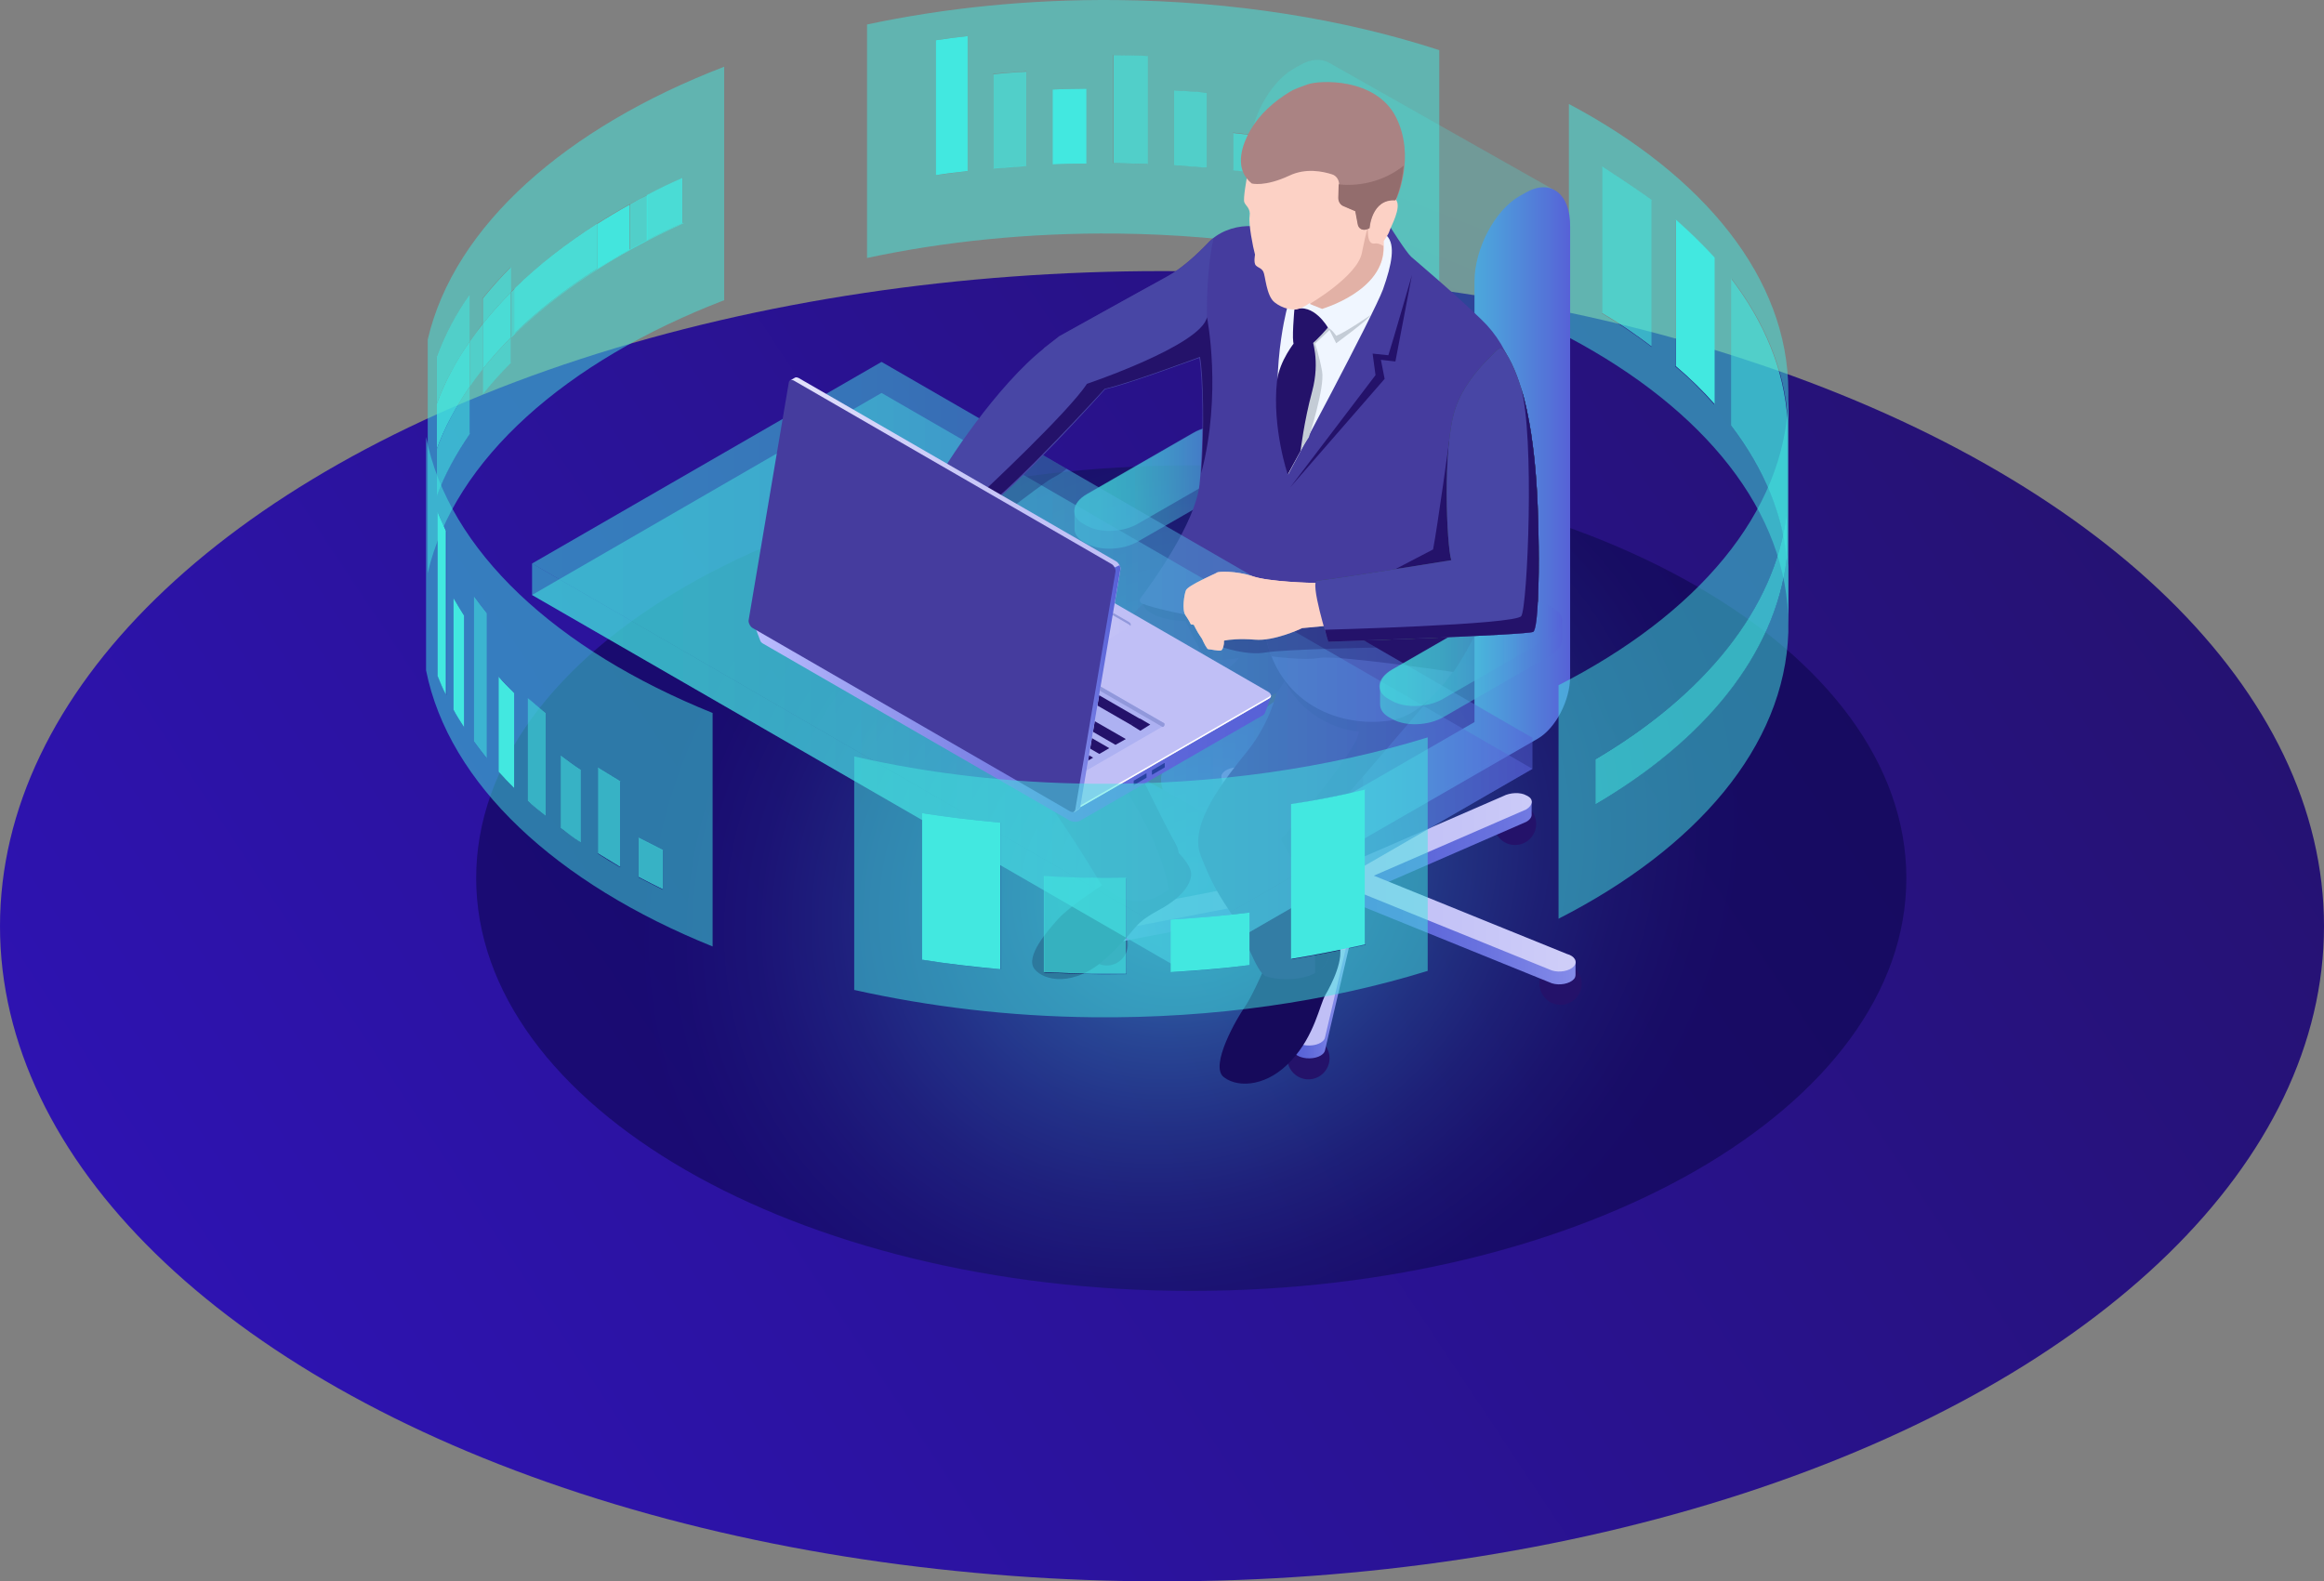 <svg width="360" height="245" viewBox="0 0 360 245" fill="none" xmlns="http://www.w3.org/2000/svg">
<rect x="0" y="0" width="360" height="245" fill="#808080" stroke="none"/>
<ellipse cx="180" cy="143.5" rx="180" ry="101.5" fill="url(#paint0_linear)"/>
<path opacity="0.5" d="M184.533 200C245.71 200 295.304 171.369 295.304 136.051C295.304 100.734 245.71 72.103 184.533 72.103C123.355 72.103 73.761 100.734 73.761 136.051C73.761 171.369 123.355 200 184.533 200Z" fill="url(#paint1_radial)"/>
<path opacity="0.502" d="M276.96 87.753V65.047C276.447 57.286 273.368 49.91 268.237 43.175V65.881C273.368 72.616 276.382 79.992 276.96 87.753ZM265.543 62.674V39.968C263.747 37.916 261.694 35.927 259.513 34.067V56.773C261.758 58.633 263.747 60.621 265.543 62.674ZM255.857 53.758V31.052C253.484 29.257 250.919 27.461 248.16 25.857V48.563C250.854 50.166 253.42 51.898 255.857 53.758ZM243.029 52.283V16.108C263.939 27.204 277.024 43.111 277.024 60.686V96.861C277.024 79.287 263.939 63.38 243.029 52.283Z" fill="#42E8E0"/>
<path opacity="0.502" d="M204.737 34.965V28.423C203.133 28.102 201.53 27.846 199.862 27.589V34.131C201.53 34.324 203.133 34.645 204.737 34.965ZM196.014 26.948V21.175C194.346 20.918 192.678 20.726 191.011 20.534V26.306C192.678 26.563 194.346 26.755 196.014 26.948ZM213.075 30.219V22.394C211.536 22.009 209.997 21.624 208.393 21.303V29.192C209.997 29.513 211.6 29.898 213.075 30.219ZM186.97 25.985V14.376C185.238 14.248 183.57 14.119 181.839 13.991V25.601C183.57 25.729 185.302 25.793 186.97 25.985ZM168.305 25.344V13.735C166.573 13.735 164.777 13.799 163.045 13.863V25.472C164.777 25.408 166.509 25.344 168.305 25.344ZM159.004 25.665V11.041C157.273 11.169 155.605 11.297 153.873 11.425V26.05C155.605 25.921 157.273 25.793 159.004 25.665ZM177.734 25.408V8.667C176.194 8.603 174.591 8.603 172.987 8.539C172.795 8.539 172.602 8.539 172.41 8.539V25.28C172.602 25.28 172.795 25.28 172.987 25.28C174.591 25.344 176.194 25.344 177.734 25.408ZM149.896 26.499V5.589C148.229 5.781 146.561 5.973 144.958 6.23V27.14C146.625 26.948 148.229 26.691 149.896 26.499ZM134.31 3.793C146.369 1.227 159.389 -0.12 172.987 0.008C191.139 0.201 208.201 2.959 222.953 7.769V43.945C208.136 39.199 191.139 36.376 172.987 36.184C159.389 36.056 146.305 37.403 134.31 39.968V3.793Z" fill="#42E8E0"/>
<path opacity="0.502" d="M72.799 52.861V45.548C70.618 48.691 68.886 51.898 67.668 55.234V76.785C68.886 73.45 70.618 70.179 72.799 67.1V59.788C73.44 58.89 74.082 57.992 74.787 57.094V61.007C76.134 59.339 77.546 57.735 79.149 56.132V52.219C85.948 45.356 95.056 39.327 105.832 34.516V27.525C103.907 28.359 102.047 29.257 100.251 30.219C99.353 30.668 98.455 31.181 97.557 31.63C90.63 35.478 84.665 39.84 79.726 44.651C79.534 44.843 79.341 45.035 79.085 45.292V41.379C77.481 42.983 76.07 44.586 74.723 46.254V50.167C74.082 51.065 73.44 51.963 72.799 52.861ZM66.257 52.604C70.362 34.965 87.68 19.764 112.182 10.335V46.511C87.68 55.939 70.362 71.141 66.257 88.779V52.604Z" fill="#42E8E0"/>
<path opacity="0.753" d="M79.149 45.292C79.341 45.099 79.534 44.907 79.79 44.651V51.642C83.446 48.05 87.744 44.715 92.554 41.636C94.158 40.61 95.89 39.583 97.622 38.621V31.63C98.519 31.117 99.353 30.668 100.316 30.219V37.21C102.111 36.248 103.972 35.35 105.896 34.516V27.525V34.58C95.12 39.455 86.076 45.42 79.213 52.283V45.292H79.149ZM72.799 52.861C73.44 51.963 74.082 51.065 74.787 50.167V57.158C74.082 58.056 73.44 58.954 72.799 59.852V52.861Z" fill="#42E8E0"/>
<path opacity="0.878" d="M100.187 30.219C101.983 29.257 103.843 28.359 105.768 27.525V34.58C103.843 35.414 101.983 36.312 100.187 37.274V30.219Z" fill="#42E8E0"/>
<path opacity="0.878" d="M79.726 44.651C83.382 41.059 87.68 37.723 92.49 34.645V41.636C87.68 44.715 83.382 48.05 79.726 51.642V44.651Z" fill="#42E8E0"/>
<path opacity="0.973" d="M92.49 34.709C94.094 33.682 95.826 32.656 97.558 31.694V38.685C95.826 39.648 94.094 40.674 92.49 41.7V34.709Z" fill="#42E8E0"/>
<path opacity="0.753" d="M67.668 55.234C68.886 51.898 70.618 48.627 72.799 45.548V52.861C70.618 56.003 68.886 59.211 67.668 62.546V69.537C68.886 66.202 70.618 62.931 72.799 59.852V67.164C70.618 70.307 68.886 73.514 67.668 76.849V55.234Z" fill="#42E8E0"/>
<path opacity="0.878" d="M67.668 62.546C68.886 59.211 70.618 55.939 72.799 52.861V59.852C70.618 62.995 68.886 66.202 67.668 69.537V62.546Z" fill="#42E8E0"/>
<path opacity="0.753" d="M74.787 57.158C76.134 55.49 77.546 53.887 79.149 52.283V56.196C77.546 57.799 76.134 59.403 74.787 61.071V57.158ZM74.787 46.254C76.134 44.586 77.546 42.983 79.149 41.379V45.292C77.546 46.895 76.134 48.499 74.787 50.167V46.254Z" fill="#42E8E0"/>
<path opacity="0.878" d="M74.787 50.167C76.134 48.499 77.546 46.895 79.149 45.292V52.283C77.546 53.887 76.134 55.49 74.787 57.158V50.167Z" fill="#42E8E0"/>
<path opacity="0.753" d="M268.172 43.175C273.304 49.91 276.383 57.286 276.896 65.047V87.753C276.383 79.992 273.304 72.616 268.172 65.881V43.175Z" fill="#42E8E0"/>
<path d="M259.578 34.003C261.758 35.927 263.811 37.916 265.607 39.904V62.61C263.811 60.557 261.758 58.569 259.578 56.709V34.003Z" fill="#42E8E0"/>
<path opacity="0.753" d="M248.161 25.793C250.854 27.461 253.42 29.193 255.857 30.988V53.694C253.484 51.898 250.919 50.102 248.161 48.499V25.793Z" fill="#42E8E0"/>
<path opacity="0.753" d="M208.457 21.303C209.997 21.624 211.6 22.009 213.139 22.394V30.283C211.6 29.898 210.061 29.513 208.457 29.193V21.303Z" fill="#42E8E0"/>
<path opacity="0.753" d="M199.862 27.525C201.466 27.782 203.134 28.102 204.737 28.359V34.901C203.134 34.58 201.53 34.324 199.862 34.067V27.525Z" fill="#42E8E0"/>
<path opacity="0.753" d="M191.011 20.598C192.679 20.79 194.346 20.983 196.014 21.239V27.012C194.346 26.755 192.679 26.563 191.011 26.37V20.598Z" fill="#42E8E0"/>
<path opacity="0.753" d="M181.839 13.991C183.571 14.119 185.302 14.184 186.97 14.376V25.985C185.238 25.857 183.571 25.729 181.839 25.601V13.991Z" fill="#42E8E0"/>
<path opacity="0.753" d="M172.474 8.539C172.667 8.539 172.859 8.539 173.051 8.539C174.655 8.539 176.194 8.603 177.798 8.667V25.408C176.258 25.344 174.655 25.344 173.051 25.28C172.859 25.28 172.667 25.28 172.474 25.28V8.539Z" fill="#42E8E0"/>
<path d="M163.045 13.863C164.777 13.799 166.509 13.735 168.305 13.735V25.344C166.573 25.344 164.777 25.408 163.045 25.472V13.863Z" fill="#42E8E0"/>
<path opacity="0.753" d="M153.873 11.49C155.541 11.361 157.273 11.169 159.004 11.105V25.729C157.273 25.857 155.605 25.986 153.873 26.114V11.49Z" fill="#42E8E0"/>
<path d="M144.958 6.23C146.625 5.973 148.229 5.781 149.896 5.589V26.499C148.229 26.691 146.561 26.883 144.958 27.14V6.23Z" fill="#42E8E0"/>
<path d="M205.956 163.953C205.956 165.749 204.48 167.224 202.684 167.224C200.888 167.224 199.413 165.749 199.413 163.953C199.413 162.157 200.888 160.682 202.684 160.682C204.48 160.682 205.956 162.157 205.956 163.953Z" fill="#24126A"/>
<path d="M237.962 127.649C237.962 129.445 236.487 130.92 234.691 130.92C232.895 130.92 231.42 129.445 231.42 127.649C231.42 125.853 232.895 124.378 234.691 124.378C236.551 124.378 237.962 125.853 237.962 127.649Z" fill="#24126A"/>
<path d="M241.746 155.679C243.553 155.679 245.018 154.214 245.018 152.407C245.018 150.601 243.553 149.136 241.746 149.136C239.94 149.136 238.475 150.601 238.475 152.407C238.475 154.214 239.94 155.679 241.746 155.679Z" fill="#24126A"/>
<path d="M174.719 146.314C174.719 148.11 173.244 149.585 171.448 149.585C169.652 149.585 168.177 148.11 168.177 146.314C168.177 144.518 169.652 143.043 171.448 143.043C173.308 143.043 174.719 144.518 174.719 146.314Z" fill="#24126A"/>
<path d="M194.859 124.378C194.859 126.174 193.384 127.649 191.588 127.649C189.792 127.649 188.317 126.174 188.317 124.378C188.317 122.582 189.792 121.107 191.588 121.107C193.384 121.107 194.859 122.582 194.859 124.378Z" fill="#24126A"/>
<path d="M207.367 136.372L171.64 143.235C171.512 143.235 171.32 143.299 171.191 143.299V143.043L169.459 142.594V144.646C169.459 144.711 169.459 144.775 169.459 144.903C169.652 145.673 170.999 146.25 172.346 146.122L208.072 139.259L207.367 136.372Z" fill="url(#paint2_linear)"/>
<path d="M237.257 124.121L236.166 125.019C235.204 124.634 233.793 124.699 232.831 125.276L207.367 136.372L210.959 138.425L236.423 127.328C237 127.008 237.321 126.559 237.257 126.11V124.121Z" fill="url(#paint3_linear)"/>
<path d="M194.026 121.684C193.384 120.978 191.909 120.658 190.626 121.043C190.498 121.107 190.37 121.107 190.241 121.171C190.177 121.043 190.113 120.978 190.049 120.914C189.792 120.658 189.279 120.401 189.279 120.401V122.389C189.279 122.582 189.343 122.838 189.536 123.031L205.956 138.04L210.446 136.693L194.026 121.684Z" fill="url(#paint4_linear)"/>
<path d="M244.056 149.008L243.478 149.2L243.158 149.906C243.029 149.842 242.901 149.778 242.709 149.778L210.446 136.693L208.137 139.259L240.4 152.343C241.618 152.728 243.158 152.407 243.799 151.702C243.991 151.509 244.056 151.253 244.056 150.996V149.008Z" fill="url(#paint5_linear)"/>
<path d="M205.956 137.976L200.632 160.682L200.247 160.489V162.606C200.311 163.247 201.145 163.825 202.364 163.953C203.711 164.081 205.058 163.568 205.25 162.734L210.895 138.489L205.956 137.976Z" fill="url(#paint6_linear)"/>
<path d="M242.708 147.789L212.819 135.667L236.423 125.404C237.449 124.763 237.577 123.865 236.679 123.352L236.423 123.223C235.525 122.71 233.921 122.774 232.831 123.352L209.227 133.614L193.961 119.696C193.32 118.99 191.845 118.669 190.562 119.054C189.343 119.439 188.83 120.273 189.471 120.978L204.737 134.897L171.576 141.311C170.229 141.439 169.267 142.209 169.459 142.979C169.652 143.748 170.999 144.326 172.346 144.197L205.507 137.783L200.247 160.297C200.055 161.066 200.953 161.836 202.364 161.964C203.711 162.093 205.058 161.58 205.25 160.746L210.51 138.232L240.399 150.355C241.618 150.74 243.157 150.419 243.799 149.714C244.44 149.008 243.927 148.11 242.708 147.789ZM209.612 135.667L209.034 136.308L207.816 136.18L207.623 135.474L208.714 135.154L209.612 135.667Z" fill="url(#paint7_linear)"/>
<path d="M208.586 137.527C207.174 137.527 205.956 136.372 205.956 134.897V104.687H211.151V134.897C211.151 136.308 209.997 137.527 208.586 137.527Z" fill="#24126A"/>
<path opacity="0.5" d="M168.369 81.469L167.792 81.148C165.739 79.994 165.996 77.941 168.369 76.594L184.853 67.101C187.162 65.754 190.754 65.626 192.743 66.781L193.32 67.101C195.372 68.256 195.116 70.308 192.743 71.656L176.258 81.148C173.949 82.495 170.422 82.624 168.369 81.469Z" fill="url(#paint8_linear)"/>
<path opacity="0.5" d="M194.668 68.832C194.603 68.126 194.154 67.485 193.321 67.036L192.743 66.715C190.691 65.56 187.163 65.689 184.854 67.036L168.37 76.528C167.151 77.234 166.51 78.132 166.446 79.03V81.916C166.446 82.686 166.895 83.392 167.793 83.905L168.37 84.225C170.422 85.38 173.95 85.252 176.259 83.905L192.743 74.412C193.962 73.706 194.603 72.873 194.668 71.975V68.832Z" fill="url(#paint9_linear)"/>
<path d="M203.262 94.745L168.754 114.628C167.022 115.59 165.675 114.564 165.675 112.319C165.675 110.01 167.086 107.38 168.754 106.418L208.265 83.584V85.124C208.329 88.844 206.02 93.141 203.262 94.745Z" fill="#515151"/>
<g opacity="0.5">
<path opacity="0.5" d="M205.827 9.694C204.609 9.052 203.069 9.116 201.402 10.079L200.375 10.656C196.591 12.837 193.448 18.802 193.448 23.869V92.115L202.62 86.791V88.972L191.652 97.952L166.637 114.692L201.787 134.576L221.991 119.054L233.472 109.241L240.656 29.385L205.827 9.694Z" fill="url(#paint10_linear)"/>
</g>
<path d="M180.107 122.325C180.107 122.325 179.145 119.824 181.005 118.028C182.865 116.168 192.55 112.127 193.256 111.678C193.961 111.229 197.425 108.663 197.425 108.663L198.515 106.29C198.515 106.29 178.824 108.214 178.567 108.535C178.311 108.856 169.331 116.873 169.588 117.258C169.844 117.579 175.745 119.054 175.745 119.054L176.9 120.593L180.107 122.325Z" fill="#2D2D2D"/>
<path d="M236.358 29.834L235.332 30.411C231.548 32.592 228.405 38.557 228.405 43.624V111.87L203.711 126.11C201.979 127.072 200.632 129.766 200.632 132.011C200.632 134.32 202.043 135.346 203.711 134.32L238.219 114.436C240.977 112.832 243.222 108.535 243.222 104.815V103.275V35.094C243.286 29.962 240.143 27.653 236.358 29.834Z" fill="url(#paint11_linear)"/>
<path d="M170.742 137.142C170.742 137.142 165.675 140.413 163.943 142.337C162.212 144.261 158.812 148.174 160.223 150.098C161.634 151.958 166.381 153.049 171.448 148.366C176.515 143.684 175.104 143.428 179.401 141.054C183.763 138.745 184.918 136.18 184.404 134.769C183.891 133.293 181.71 130.792 180.556 131.305C179.401 131.818 170.742 137.142 170.742 137.142Z" fill="#160A5B"/>
<path d="M195.501 150.804C195.501 150.804 193.705 154.845 192.743 156.128C191.781 157.475 187.227 165.171 189.6 166.903C191.973 168.699 196.527 168.186 200.055 164.273C203.647 160.425 204.416 155.679 205.314 154.139C206.212 152.6 208.393 148.431 207.367 146.057C206.341 143.684 206.084 143.235 206.084 143.235L195.501 150.804Z" fill="#160A5B"/>
<path d="M177.028 93.59C177.028 93.59 161.891 108.471 159.454 115.975C159.454 115.975 158.427 120.016 161.314 123.223C164.264 126.366 170.422 136.757 170.422 136.757C170.422 136.757 175.04 142.337 181.005 137.847C181.005 137.847 183.699 133.55 182.031 130.664C180.364 127.777 175.938 118.605 175.938 118.605C175.938 118.605 185.623 111.934 190.434 110.267C195.244 108.599 197.746 107.252 197.746 107.252C197.746 107.252 196.848 111.742 193.384 116.168C189.856 120.593 184.02 127.649 186.008 132.588C187.932 137.527 189.087 139.002 190.947 141.888C192.807 144.71 194.539 150.611 196.078 151.253C197.618 151.894 204.865 152.6 206.02 147.853C207.175 143.171 203.583 133.999 201.915 130.92C201.915 130.92 221.478 108.407 223.338 105.905C225.198 103.468 183.057 89.806 177.028 93.59Z" fill="#24126A"/>
<path d="M182.095 130.728C180.428 127.841 176.002 118.669 176.002 118.669C176.002 118.669 185.687 111.999 190.498 110.331C195.308 108.663 197.81 107.316 197.81 107.316C198.708 106.033 201.722 101.223 203.005 97.374C191.973 94.167 180.043 91.73 177.028 93.59C178.119 96.22 183.699 96.22 183.699 96.22C183.699 96.22 185.815 101.351 187.162 101.993C188.573 102.634 191.909 101.928 191.909 101.928C191.909 101.928 191.396 102.762 189.022 104.494C186.649 106.226 171.769 118.413 171.769 118.413C171.769 118.413 172.602 118.926 176.579 126.045C180.556 133.229 181.069 137.912 181.069 137.912C181.069 137.912 183.763 133.55 182.095 130.728Z" fill="#160A5B"/>
<path d="M215.449 101.544C206.725 100.71 196.527 100.646 198.836 105.2C202.749 112.961 210.51 113.346 210.51 113.346C210.446 116.232 198.451 130.022 198.451 130.022C198.451 130.022 198.451 130.022 201.273 135.474C204.096 140.926 203.711 150.804 203.711 150.804C204.801 150.227 205.635 149.329 205.956 147.918C207.11 143.235 203.518 134.063 201.851 130.984C201.851 130.984 221.414 108.471 223.274 105.969C223.851 105.2 220.58 103.468 215.449 101.544Z" fill="#160A5B"/>
<path d="M161.763 53.887L164.072 52.091C164.072 52.091 176.579 45.164 180.748 42.855C182.993 41.636 185.366 39.455 187.034 37.723C188.638 35.992 190.947 35.093 193.256 35.029L215.192 34.901C215.192 34.901 217.758 39.006 218.592 39.776C219.233 40.353 225.198 45.356 229.431 49.461C231.805 51.706 233.536 54.592 234.434 57.735C236.872 66.33 236.872 83.712 237.192 96.156C237.192 96.156 235.653 96.733 231.933 97.567C228.213 98.337 228.662 97.823 228.662 97.823C228.662 97.823 223.081 110.395 215.449 111.614C207.88 112.832 197.617 109.305 195.821 97.374C195.821 97.374 181.005 95.129 176.964 93.526C176.579 93.398 176.451 92.949 176.707 92.628C178.503 90.255 185.174 81.019 185.815 75.053C186.521 68.126 186.329 58.056 185.751 55.298C185.751 55.298 174.591 59.531 170.999 60.237C170.999 60.237 157.401 75.182 151.692 79.223C151.692 79.223 153.617 76.144 149.704 74.091L161.763 53.887Z" fill="#453C9E"/>
<path d="M231.997 97.631C232.574 97.503 233.087 97.374 233.536 97.31L232.767 95.771L212.177 93.59L200.119 94.231L195.95 98.144C196.206 99.427 196.527 100.581 196.912 101.672C196.912 101.672 202.043 102.377 204.416 101.928C206.79 101.415 225.134 104.109 225.134 104.109C227.186 101.159 228.469 98.337 228.662 98.016C228.662 98.08 228.918 98.272 231.997 97.631Z" fill="#24126A"/>
<path d="M204.16 90.447C204.16 90.383 204.096 90.319 203.967 90.319C203.005 90.319 196.527 90.127 194.09 89.293C191.46 88.395 188.638 88.523 188.509 88.716C188.381 88.844 183.955 90.704 183.699 91.474C183.442 92.115 183.057 94.488 183.635 95.322C184.212 96.156 184.468 96.733 184.468 96.733L184.917 96.797C184.917 96.797 185.495 97.952 185.815 98.401C185.944 98.593 186.072 98.786 186.2 98.978C186.457 99.555 186.97 100.582 187.162 100.582C187.483 100.582 188.83 100.902 189.151 100.774C189.407 100.71 189.664 99.812 189.6 99.427C189.6 99.299 189.6 99.235 189.728 99.235C190.369 99.106 192.037 98.914 194.41 99.106C197.297 99.363 201.338 97.503 201.722 97.31H201.787L205.827 96.925C205.956 96.925 206.02 96.797 205.956 96.669L204.16 90.447Z" fill="#FCD1C5"/>
<path d="M199.349 47.858C199.349 47.858 195.886 60.557 199.542 73.514C199.542 73.514 212.755 48.82 214.23 44.843C215.641 40.866 216.154 37.98 214.871 36.569C213.524 35.158 201.594 42.534 201.594 42.534L199.349 47.858Z" fill="#F0F6FF"/>
<path d="M202.749 67.741C202.749 67.741 205.25 60.044 204.801 57.543C204.352 55.041 203.711 53.245 203.711 53.245L205.956 51.129L206.982 53.181C206.982 53.181 211.985 49.525 212.306 48.82C212.306 48.82 208.265 51.578 206.982 52.027C206.982 52.027 206.405 51.065 205.571 50.68C204.801 50.359 202.813 53.053 202.813 53.053L202.428 57.735L200.44 68.639L201.145 70.243L202.749 67.741Z" fill="#C4CCD6"/>
<path d="M200.504 47.986C200.504 47.986 200.055 52.989 200.44 53.309C200.824 53.63 202.364 53.694 203.133 53.309C203.839 52.925 205.699 50.744 205.699 50.744C205.699 50.744 203.454 46.831 200.504 47.986Z" fill="#24126A"/>
<path d="M203.198 52.412C203.198 52.412 204.545 55.875 203.262 60.622C201.979 65.368 201.466 69.858 201.466 69.858L199.477 73.514C199.477 73.514 197.04 66.33 197.81 59.082C198.195 55.811 200.632 52.925 200.632 52.925L203.198 52.412Z" fill="#24126A"/>
<path d="M193.127 27.653C193.127 27.653 192.55 30.732 192.743 31.309C192.935 31.886 193.769 32.271 193.576 33.49C193.384 34.709 194.09 38.3 194.41 39.455C194.41 39.455 194.154 40.738 194.539 41.123C194.923 41.508 195.372 41.508 195.693 42.085C196.014 42.662 196.142 45.805 197.425 46.831C198.708 47.858 200.311 48.114 201.145 47.858C201.979 47.601 202.877 46.96 202.877 46.96L204.801 47.729C204.801 47.729 214.615 44.971 214.358 38.044V37.338C214.358 37.338 215.064 36.376 215.256 35.735C215.449 35.093 217.116 32.207 216.282 30.988C216.282 30.988 220.067 15.979 208.329 15.017C196.463 14.184 194.731 22.458 193.127 27.653Z" fill="#FCD1C5"/>
<path d="M214.294 38.172V38.108C213.781 37.788 213.332 37.659 212.947 37.723C211.6 37.98 211.921 35.158 211.921 35.158C211.921 35.158 211.664 35.671 210.959 39.199C210.253 42.791 202.877 47.088 202.877 47.088L204.801 47.858C204.737 47.858 214.551 45.1 214.294 38.172Z" fill="#E2B1A6"/>
<path d="M193.192 21.111C192.037 23.548 191.524 26.499 193.897 28.423C193.897 28.423 195.886 29 199.734 27.204C202.3 25.985 204.93 26.563 206.341 27.012C206.982 27.204 207.431 27.846 207.431 28.551L207.367 30.668C207.367 31.245 207.688 31.758 208.201 31.951L209.997 32.72L210.381 34.773C210.51 35.414 211.087 35.735 211.728 35.542L212.177 35.35C212.177 35.35 212.434 30.732 216.282 30.924C216.282 30.924 219.361 24.254 216.218 18.096C213.075 12.003 204.352 12.388 202.492 13.093C200.055 13.991 200.375 13.863 198.964 14.761C196.463 16.428 194.41 18.545 193.192 21.111Z" fill="#AA8383"/>
<path d="M224.492 68.319C224.492 68.319 222.697 81.468 221.991 85.124L216.218 88.138L226.417 87.497L224.492 68.319Z" fill="#24126A"/>
<path d="M216.154 31.053C216.154 31.053 217.18 28.808 217.437 25.665C212.69 29.449 207.367 28.551 207.367 28.551L207.303 30.668C207.303 31.245 207.623 31.758 208.136 31.951L209.932 32.72L210.317 34.773C210.446 35.414 211.023 35.735 211.664 35.542L212.113 35.35C212.113 35.478 212.37 30.796 216.154 31.053Z" fill="#936D6D"/>
<path d="M218.72 42.598C218.72 42.598 215.705 53.053 215.064 55.041L212.626 54.785L213.075 58.12L199.862 75.502L214.486 58.697L213.909 55.747L216.154 56.003L218.72 42.598Z" fill="#24126A"/>
<path d="M205.763 99.427C205.763 99.427 236.679 98.401 237.513 97.888C238.283 97.31 238.411 89.357 238.347 84.739C238.283 81.532 238.347 68.832 235.589 59.98C237.77 67.485 236.615 94.103 235.653 95.45C234.691 96.797 205.25 97.567 205.25 97.567C205.507 98.657 205.763 99.427 205.763 99.427Z" fill="#263649"/>
<path d="M145.022 74.669C145.022 74.669 144.893 75.438 143.547 76.208C142.2 76.978 138.736 78.645 138.223 79.159C137.646 79.672 135.208 81.853 135.08 82.109C135.016 82.366 134.246 84.867 134.246 84.995C134.246 85.124 134.503 86.278 134.503 86.278L133.733 89.934C133.733 89.934 132.771 91.345 133.797 91.73C134.823 92.115 135.465 91.025 135.465 90.832C135.465 90.832 137.068 90.062 138.223 89.165C139.377 88.267 144.06 84.482 144.893 84.739C145.663 84.995 144.958 86.342 144.573 86.535C144.188 86.791 141.686 89.229 142.713 90.896C143.739 92.564 144.445 89.934 145.15 89.421C145.856 88.908 147.331 86.791 148.229 86.535C149.127 86.278 150.794 82.879 150.987 81.339C151.179 79.8 152.27 78.838 152.655 78.325C153.039 77.812 151.821 74.027 151.821 74.027L147.203 72.552L145.599 73.642L145.022 74.669Z" fill="#FCD1C5"/>
<path d="M233.28 54.721C232.318 53.181 231.869 54.336 230.586 55.554C228.854 57.286 226.609 59.916 225.455 63.251C223.402 69.345 224.108 84.61 224.813 86.791C224.813 86.791 205.443 89.934 204.096 89.934C202.749 89.87 205.763 99.427 205.763 99.427C205.763 99.427 236.679 98.401 237.513 97.888C238.283 97.31 238.411 89.357 238.347 84.739C238.283 80.762 238.347 62.738 233.28 54.721Z" fill="#334659"/>
<path d="M205.763 99.427C205.763 99.427 236.679 98.401 237.513 97.888C238.283 97.31 238.411 89.357 238.347 84.739C238.283 81.532 238.347 68.832 235.589 59.98C237.77 67.485 236.615 94.103 235.653 95.45C234.691 96.797 205.25 97.567 205.25 97.567C205.507 98.657 205.763 99.427 205.763 99.427Z" fill="#263649"/>
<path opacity="0.5" d="M183.25 150.355L82.42 92.179L136.555 60.878L237.385 119.118L183.25 150.355Z" fill="url(#paint12_linear)"/>
<path opacity="0.5" d="M82.42 87.304V92.179L183.25 150.355L237.385 119.118V114.308L183.25 145.544L82.42 87.304Z" fill="url(#paint13_linear)"/>
<path opacity="0.5" d="M183.25 145.544L82.42 87.304L136.555 56.068L237.385 114.308L183.25 145.544Z" fill="url(#paint14_linear)"/>
<path opacity="0.3" d="M189.151 100.197C189.151 100.197 192.999 101.608 196.014 101.095C198.964 100.581 213.204 100.325 213.204 100.325L210.959 99.042L205.956 95.579L193.577 96.412L188.83 98.144L189.151 100.197Z" fill="#180D5B"/>
<path d="M204.16 90.447C204.16 90.383 204.096 90.319 203.967 90.319C203.005 90.319 196.527 90.127 194.09 89.293C191.46 88.395 188.638 88.523 188.509 88.716C188.381 88.844 183.955 90.704 183.699 91.474C183.442 92.115 183.057 94.488 183.635 95.322C184.212 96.156 184.468 96.733 184.468 96.733L184.917 96.797C184.917 96.797 185.495 97.952 185.815 98.401C185.944 98.593 186.072 98.786 186.2 98.978C186.457 99.555 186.97 100.582 187.162 100.582C187.483 100.582 188.83 100.902 189.151 100.774C189.407 100.71 189.664 99.812 189.6 99.427C189.6 99.299 189.6 99.235 189.728 99.235C190.369 99.106 192.037 98.914 194.41 99.106C197.297 99.363 201.338 97.503 201.722 97.31H201.787L205.827 96.925C205.956 96.925 206.02 96.797 205.956 96.669L204.16 90.447Z" fill="#FCD1C5"/>
<path opacity="0.5" d="M215.641 108.599L215.064 108.278C213.011 107.124 213.268 105.071 215.641 103.724L232.125 94.232C234.434 92.885 238.026 92.756 240.015 93.911L240.592 94.232C242.644 95.386 242.388 97.439 240.015 98.786L223.53 108.278C221.221 109.625 217.693 109.754 215.641 108.599Z" fill="url(#paint15_linear)"/>
<path opacity="0.5" d="M242.003 96.028C241.939 95.322 241.49 94.681 240.656 94.232L240.079 93.911C238.027 92.756 234.499 92.885 232.19 94.232L215.705 103.724C214.487 104.43 213.845 105.328 213.781 106.226V109.112C213.781 109.882 214.23 110.588 215.128 111.101L215.705 111.421C217.758 112.576 221.286 112.448 223.595 111.101L240.079 101.608C241.298 100.902 241.939 100.068 242.003 99.17V96.028Z" fill="url(#paint16_linear)"/>
<path d="M233.28 54.721C232.318 53.181 231.869 54.336 230.586 55.554C228.854 57.286 226.609 59.916 225.455 63.251C223.402 69.345 224.108 84.61 224.813 86.791C224.813 86.791 205.443 89.934 204.096 89.934C202.749 89.87 205.763 99.427 205.763 99.427C205.763 99.427 236.679 98.401 237.513 97.888C238.283 97.31 238.411 89.357 238.347 84.739C238.283 80.762 238.347 62.738 233.28 54.721Z" fill="#4846A5"/>
<path d="M205.763 99.427C205.763 99.427 236.679 98.401 237.513 97.888C238.283 97.31 238.411 89.357 238.347 84.739C238.283 81.532 238.347 68.832 235.589 59.98C237.77 67.485 236.615 94.103 235.653 95.45C234.691 96.797 205.25 97.567 205.25 97.567C205.507 98.657 205.763 99.427 205.763 99.427Z" fill="#24126A"/>
<path opacity="0.3" d="M150.345 83.584C150.345 83.584 161.378 74.925 162.981 74.091C164.585 73.257 165.226 72.616 165.226 72.616L161.506 70.499L155.22 73.065L147.331 80.89L135.208 89.485V91.474C135.208 91.474 145.214 87.176 146.369 86.471C147.459 85.701 150.345 83.584 150.345 83.584Z" fill="#180D5B"/>
<path opacity="0.63" d="M143.739 91.409C143.739 91.409 146.112 89.293 147.587 88.587C149.127 87.882 151.5 86.021 151.821 84.61C152.141 83.199 154.643 79.992 154.643 79.992L150.602 82.301L144.765 85.701L135.08 91.345C135.08 91.345 135.657 92.051 136.876 91.602C138.095 91.153 140.404 89.742 141.494 89.549C142.584 89.421 144.38 89.1 144.38 89.1L143.739 91.409Z" fill="#2D2D2D"/>
<path d="M145.022 74.669C145.022 74.669 144.893 75.438 143.547 76.208C142.2 76.978 138.736 78.645 138.223 79.159C137.646 79.672 135.208 81.853 135.08 82.109C135.016 82.366 134.246 84.867 134.246 84.995C134.246 85.124 134.503 86.278 134.503 86.278L133.733 89.934C133.733 89.934 132.771 91.345 133.797 91.73C134.823 92.115 135.465 91.025 135.465 90.832C135.465 90.832 137.068 90.062 138.223 89.165C139.377 88.267 144.06 84.482 144.893 84.739C145.663 84.995 144.958 86.342 144.573 86.535C144.188 86.791 141.686 89.229 142.713 90.896C143.739 92.564 144.445 89.934 145.15 89.421C145.856 88.908 147.331 86.791 148.229 86.535C149.127 86.278 150.794 82.879 150.987 81.339C151.179 79.8 152.27 78.838 152.655 78.325C153.039 77.812 151.821 74.027 151.821 74.027L147.203 72.552L145.599 73.642L145.022 74.669Z" fill="#FCD1C5"/>
<path d="M186.97 49.141C186.97 49.141 186.777 42.213 187.996 36.889C187.675 37.146 187.355 37.403 187.098 37.723C185.431 39.455 183.057 41.636 180.812 42.855C176.643 45.1 164.136 52.091 164.136 52.091L161.827 53.887C154.45 59.66 146.24 72.167 145.086 74.669C145.663 73.899 147.138 72.616 149.961 74.155C153.873 76.208 152.013 79.351 152.013 79.351C157.722 75.31 171.191 60.301 171.191 60.301C174.527 59.595 184.533 55.875 185.815 55.426C186.521 53.245 186.97 51.193 186.97 49.141Z" fill="#4846A5"/>
<path d="M171.127 60.237C174.719 59.467 185.88 55.298 185.88 55.298C186.393 57.799 186.585 66.587 186.072 73.322C189.343 61.007 186.97 49.14 186.97 49.14C186.072 53.502 168.369 59.467 168.369 59.467C165.547 63.829 152.141 76.336 152.141 76.336C152.719 77.876 151.885 79.222 151.885 79.222C157.529 75.182 171.127 60.237 171.127 60.237Z" fill="#24126A"/>
<path d="M116.671 96.348L119.365 97.759L146.305 82.237C146.754 81.981 147.523 81.981 148.036 82.301L194.474 109.112C194.923 108.856 196.912 107.894 196.912 107.894L195.95 110.459C195.886 110.588 195.821 110.652 195.693 110.78L167.343 127.136C166.894 127.392 166.124 127.392 165.611 127.072L118.147 99.683C117.954 99.555 117.826 99.427 117.762 99.235L116.671 96.348Z" fill="url(#paint17_linear)"/>
<path d="M117.058 96.797L165.741 124.891C166.254 125.212 167.088 125.212 167.537 124.955L196.592 108.214C197.041 107.958 196.977 107.509 196.464 107.188L147.781 79.094C147.268 78.773 146.434 78.773 145.985 79.03L116.929 95.771C116.48 96.027 116.545 96.476 117.058 96.797Z" fill="url(#paint18_linear)"/>
<path d="M117.056 96.54L165.739 124.634C166.252 124.955 167.086 124.955 167.535 124.698L196.591 107.958C196.719 107.893 196.848 107.765 196.848 107.637C196.912 107.829 196.848 108.086 196.591 108.214L167.535 124.955C167.086 125.212 166.252 125.212 165.739 124.891L117.056 96.797C116.671 96.605 116.543 96.284 116.671 96.092C116.736 96.22 116.864 96.412 117.056 96.54Z" fill="white"/>
<path d="M180.428 118.798V118.284C180.428 118.22 180.428 118.22 180.363 118.22L178.503 119.311C178.439 119.311 178.439 119.375 178.439 119.439V119.952C178.439 120.016 178.439 120.016 178.503 120.016L180.363 118.926C180.428 118.926 180.428 118.862 180.428 118.798Z" fill="#2842A2"/>
<path d="M177.605 120.465V119.888C177.605 119.824 177.605 119.824 177.541 119.824L175.681 120.914C175.617 120.914 175.617 120.978 175.617 121.042V121.556C175.617 121.62 175.617 121.62 175.681 121.62L177.541 120.529C177.605 120.529 177.605 120.465 177.605 120.465Z" fill="#2842A2"/>
<path d="M180.235 111.999L139.762 88.651C139.506 88.523 139.185 88.523 138.864 88.651L124.432 96.99C124.24 97.118 124.24 97.439 124.432 97.503L164.841 120.85C165.098 120.978 165.419 120.978 165.739 120.85L180.171 112.512C180.428 112.448 180.428 112.127 180.235 111.999Z" fill="#ADB1F2"/>
<path d="M180.236 112.576L180.108 112.641L139.827 89.357C139.571 89.229 139.25 89.229 138.929 89.357L124.69 97.632L124.562 97.567C124.369 97.439 124.369 97.118 124.562 97.054L138.993 88.716C139.25 88.588 139.571 88.588 139.891 88.716L180.364 112.063C180.428 112.127 180.428 112.448 180.236 112.576Z" fill="#9198DB"/>
<path d="M137.838 90.768L175.104 112.255L176.9 111.55L139.377 89.87L137.838 90.768Z" fill="#24126A"/>
<path d="M133.99 93.013L166.958 111.998L168.497 111.1L135.529 92.115L133.99 93.013Z" fill="#24126A"/>
<path d="M131.488 94.424L170.293 116.809L171.833 115.911L133.027 93.526L131.488 94.424Z" fill="#24126A"/>
<path d="M128.987 95.835L167.792 118.284L169.331 117.386L130.59 94.937L128.987 95.835Z" fill="#24126A"/>
<path d="M126.485 97.31L165.29 119.695L166.894 118.797L128.089 96.412L126.485 97.31Z" fill="#24126A"/>
<path d="M175.104 112.255L176.643 113.217L178.183 112.255L176.643 111.357L175.104 112.255Z" fill="#24126A"/>
<path d="M165.034 110.908L172.795 115.398L174.398 114.5L166.573 110.01L165.034 110.908Z" fill="#24126A"/>
<path d="M165.803 101.544L154.899 95.258C154.45 95.001 154.45 94.616 154.899 94.36L162.34 90.062C162.789 89.806 163.43 89.806 163.879 90.062L174.783 96.348C175.232 96.605 175.232 96.99 174.783 97.246L167.343 101.544C166.958 101.8 166.252 101.8 165.803 101.544Z" fill="url(#paint19_linear)"/>
<path d="M174.848 96.733L163.944 90.447C163.495 90.191 162.853 90.191 162.404 90.447L154.964 94.745C154.836 94.809 154.772 94.937 154.707 95.001C154.579 94.809 154.707 94.552 154.964 94.36L162.404 90.062C162.853 89.806 163.495 89.806 163.944 90.062L174.848 96.348C175.168 96.54 175.233 96.733 175.104 96.99C175.04 96.861 174.976 96.797 174.848 96.733Z" fill="#9198DB"/>
<path d="M116.736 95.643L122.893 59.146L122.38 58.954L123.15 58.505C123.278 58.441 123.47 58.441 123.727 58.569L172.923 86.984C173.308 87.24 173.629 87.817 173.564 88.202L167.343 125.019C167.279 125.212 167.214 125.34 167.086 125.404L166.381 125.853L166.252 125.148H166.317L117.441 96.925C116.992 96.669 116.671 96.028 116.736 95.643Z" fill="url(#paint20_linear)"/>
<path d="M172.602 87.946L173.436 87.561C173.5 87.753 173.564 88.01 173.564 88.138L167.343 124.955C167.279 125.148 167.215 125.276 167.086 125.34L166.381 125.789L166.252 125.083H166.317L163.815 123.672L172.602 87.946Z" fill="url(#paint21_linear)"/>
<path d="M116.607 97.31L165.803 125.725C166.188 125.917 166.509 125.789 166.573 125.404L172.795 88.587C172.859 88.138 172.538 87.561 172.153 87.368L122.957 58.954C122.572 58.762 122.252 58.89 122.187 59.275L115.966 96.092C115.902 96.477 116.222 97.118 116.607 97.31Z" fill="#453C9E"/>
<path opacity="0.502" d="M98.904 135.923V129.83C100.123 130.471 101.406 131.113 102.689 131.754V137.847C101.406 137.206 100.123 136.565 98.904 135.923ZM86.846 128.29V117.002C87.872 117.771 88.898 118.541 89.989 119.247V130.535C88.963 129.766 87.872 129.06 86.846 128.29ZM92.618 132.267V118.99C93.773 119.696 94.928 120.401 96.082 121.107V134.384C94.864 133.678 93.709 132.973 92.618 132.267ZM77.225 119.567V104.815C77.994 105.649 78.828 106.547 79.662 107.381V122.133C78.828 121.235 77.994 120.401 77.225 119.567ZM81.715 124.057V108.086C82.612 108.92 83.575 109.69 84.537 110.459V126.43C83.575 125.661 82.612 124.827 81.715 124.057ZM70.233 109.946V92.628C70.746 93.59 71.324 94.488 71.901 95.386V112.704C71.324 111.806 70.746 110.844 70.233 109.946ZM73.376 114.821V92.307C74.018 93.205 74.723 94.103 75.429 95.001V117.515C74.723 116.617 74.018 115.719 73.376 114.821ZM67.86 104.815V79.415C68.245 80.377 68.63 81.339 69.143 82.301V107.701C68.63 106.739 68.245 105.777 67.86 104.815ZM110.386 110.459C86.204 100.71 69.464 85.316 66 67.677V103.853C69.528 121.492 86.204 136.885 110.386 146.635V110.459Z" fill="#42E8E0"/>
<path opacity="0.502" d="M181.325 150.611V142.466C185.495 142.209 189.6 141.888 193.576 141.375V149.521C189.6 150.034 185.495 150.419 181.325 150.611ZM161.762 150.676V135.795C164.264 135.923 166.765 135.987 169.331 136.051C171.063 136.051 172.795 136.051 174.527 136.051V150.932C172.795 150.932 171.063 150.996 169.331 150.932C166.765 150.868 164.264 150.804 161.762 150.676ZM142.905 148.687V125.981C146.818 126.623 150.859 127.072 155.028 127.457V150.162C150.859 149.842 146.818 149.329 142.905 148.687ZM200.055 148.623V124.634C203.967 123.993 207.816 123.223 211.536 122.389V146.378C207.752 147.212 203.967 147.982 200.055 148.623ZM221.157 114.244C205.763 118.99 188.06 121.62 169.331 121.427C156.246 121.299 143.803 119.824 132.322 117.194V153.37C143.803 155.935 156.246 157.475 169.331 157.603C188.06 157.795 205.763 155.165 221.157 150.419V114.244Z" fill="#42E8E0"/>
<path opacity="0.502" d="M247.134 124.634V117.643C264.003 107.701 274.971 94.424 276.767 79.607V86.599C274.971 101.351 264.003 114.628 247.134 124.634ZM277.024 97.952V61.776C276.511 79.479 262.785 95.258 241.426 106.162V142.337C262.785 131.433 276.447 115.655 277.024 97.952Z" fill="#42E8E0"/>
<path opacity="0.753" d="M276.767 79.607C274.971 94.36 264.003 107.701 247.134 117.643V124.634C264.003 114.693 274.971 101.415 276.767 86.599V79.607Z" fill="#42E8E0"/>
<path d="M154.964 127.456C150.859 127.072 146.818 126.623 142.841 125.981V148.687C146.754 149.329 150.794 149.778 154.964 150.162V127.456Z" fill="#42E8E0"/>
<path d="M193.576 141.375C189.535 141.888 185.495 142.209 181.325 142.466V150.612C185.495 150.355 189.6 150.034 193.576 149.521V141.375Z" fill="#42E8E0"/>
<path d="M211.472 122.325C207.752 123.223 203.903 123.993 199.991 124.57V148.559C203.903 147.918 207.752 147.148 211.472 146.314V122.325Z" fill="#42E8E0"/>
<path opacity="0.753" d="M174.462 135.987C172.731 135.987 170.999 136.051 169.267 135.987C166.701 135.987 164.2 135.859 161.698 135.731V150.611C164.2 150.74 166.701 150.804 169.267 150.868C170.999 150.868 172.731 150.868 174.462 150.868V135.987Z" fill="#42E8E0"/>
<path d="M69.079 82.237C68.63 81.275 68.181 80.313 67.796 79.351V104.751C68.181 105.713 68.566 106.675 69.079 107.637V82.237Z" fill="#42E8E0"/>
<path d="M71.901 95.386C71.324 94.488 70.746 93.526 70.233 92.628V109.946C70.746 110.908 71.324 111.806 71.901 112.704V95.386Z" fill="#42E8E0"/>
<path opacity="0.753" d="M75.429 95.001C74.723 94.103 74.018 93.205 73.376 92.307V114.821C74.018 115.719 74.723 116.617 75.429 117.515V95.001Z" fill="#42E8E0"/>
<path d="M79.662 107.38C78.828 106.547 77.994 105.713 77.225 104.815V119.567C77.994 120.401 78.828 121.299 79.662 122.133V107.38Z" fill="#42E8E0"/>
<path opacity="0.753" d="M84.537 110.459C83.575 109.69 82.612 108.856 81.715 108.086V124.057C82.612 124.891 83.575 125.661 84.537 126.43V110.459Z" fill="#42E8E0"/>
<path opacity="0.753" d="M89.989 119.247C88.898 118.541 87.872 117.771 86.846 117.002V128.29C87.872 129.06 88.898 129.83 89.989 130.535V119.247Z" fill="#42E8E0"/>
<path opacity="0.753" d="M96.082 121.042C94.928 120.337 93.773 119.631 92.618 118.926V132.203C93.773 132.909 94.928 133.614 96.082 134.32V121.042Z" fill="#42E8E0"/>
<path opacity="0.753" d="M102.689 131.69C101.406 131.048 100.187 130.407 98.904 129.766V135.859C100.123 136.5 101.406 137.142 102.689 137.783V131.69Z" fill="#42E8E0"/>
<defs>
<linearGradient id="paint0_linear" x1="5.43857e-06" y1="245" x2="343.417" y2="17.02" gradientUnits="userSpaceOnUse">
<stop stop-color="#2F13BA"/>
<stop offset="1" stop-color="#24126A"/>
</linearGradient>
<radialGradient id="paint1_radial" cx="0" cy="0" r="1" gradientUnits="userSpaceOnUse" gradientTransform="translate(184.534 136.056) rotate(149.999) scale(90.441 78.325)">
<stop stop-color="#42E8E0"/>
<stop offset="0.154" stop-color="#33AEB9"/>
<stop offset="0.311" stop-color="#267A95"/>
<stop offset="0.466" stop-color="#1B5078"/>
<stop offset="0.616" stop-color="#132E61"/>
<stop offset="0.757" stop-color="#0D1651"/>
<stop offset="0.889" stop-color="#090847"/>
<stop offset="1" stop-color="#080344"/>
</radialGradient>
<linearGradient id="paint2_linear" x1="206.941" y1="136.542" x2="148.064" y2="150.912" gradientUnits="userSpaceOnUse">
<stop stop-color="#5761D7"/>
<stop offset="0.178" stop-color="#5C66D9"/>
<stop offset="0.388" stop-color="#6A73DF"/>
<stop offset="0.613" stop-color="#8289E8"/>
<stop offset="0.849" stop-color="#A3A7F5"/>
<stop offset="1" stop-color="#BCBEFF"/>
</linearGradient>
<linearGradient id="paint3_linear" x1="207.38" y1="131.287" x2="272.56" y2="131.287" gradientUnits="userSpaceOnUse">
<stop stop-color="#5761D7"/>
<stop offset="0.178" stop-color="#5C66D9"/>
<stop offset="0.388" stop-color="#6A73DF"/>
<stop offset="0.613" stop-color="#8289E8"/>
<stop offset="0.849" stop-color="#A3A7F5"/>
<stop offset="1" stop-color="#BCBEFF"/>
</linearGradient>
<linearGradient id="paint4_linear" x1="200.032" y1="129.883" x2="184.797" y2="115.156" gradientUnits="userSpaceOnUse">
<stop stop-color="#5761D7"/>
<stop offset="0.178" stop-color="#5C66D9"/>
<stop offset="0.388" stop-color="#6A73DF"/>
<stop offset="0.613" stop-color="#8289E8"/>
<stop offset="0.849" stop-color="#A3A7F5"/>
<stop offset="1" stop-color="#BCBEFF"/>
</linearGradient>
<linearGradient id="paint5_linear" x1="208.173" y1="144.603" x2="264.769" y2="144.603" gradientUnits="userSpaceOnUse">
<stop stop-color="#5761D7"/>
<stop offset="0.178" stop-color="#5C66D9"/>
<stop offset="0.388" stop-color="#6A73DF"/>
<stop offset="0.613" stop-color="#8289E8"/>
<stop offset="0.849" stop-color="#A3A7F5"/>
<stop offset="1" stop-color="#BCBEFF"/>
</linearGradient>
<linearGradient id="paint6_linear" x1="200.254" y1="150.971" x2="210.92" y2="150.971" gradientUnits="userSpaceOnUse">
<stop stop-color="#5761D7"/>
<stop offset="0.178" stop-color="#5C66D9"/>
<stop offset="0.388" stop-color="#6A73DF"/>
<stop offset="0.613" stop-color="#8289E8"/>
<stop offset="0.849" stop-color="#A3A7F5"/>
<stop offset="1" stop-color="#BCBEFF"/>
</linearGradient>
<linearGradient id="paint7_linear" x1="203.708" y1="140.383" x2="278.3" y2="140.383" gradientUnits="userSpaceOnUse">
<stop stop-color="#C0BFF6"/>
<stop offset="0.294" stop-color="#C5C4F7"/>
<stop offset="0.64" stop-color="#D3D2F9"/>
<stop offset="1" stop-color="#E9E9FD"/>
</linearGradient>
<linearGradient id="paint8_linear" x1="166.475" y1="74.089" x2="194.698" y2="74.089" gradientUnits="userSpaceOnUse">
<stop stop-color="#42E8E0"/>
<stop offset="0.151" stop-color="#43E3E0"/>
<stop offset="0.329" stop-color="#45D5DF"/>
<stop offset="0.52" stop-color="#49BDDD"/>
<stop offset="0.721" stop-color="#4E9CDB"/>
<stop offset="0.927" stop-color="#5472D8"/>
<stop offset="1" stop-color="#5761D7"/>
</linearGradient>
<linearGradient id="paint9_linear" x1="166.476" y1="75.487" x2="194.698" y2="75.487" gradientUnits="userSpaceOnUse">
<stop stop-color="#42E8E0"/>
<stop offset="0.151" stop-color="#43E3E0"/>
<stop offset="0.329" stop-color="#45D5DF"/>
<stop offset="0.52" stop-color="#49BDDD"/>
<stop offset="0.721" stop-color="#4E9CDB"/>
<stop offset="0.927" stop-color="#5472D8"/>
<stop offset="1" stop-color="#5761D7"/>
</linearGradient>
<linearGradient id="paint10_linear" x1="227.997" y1="27.706" x2="201.203" y2="96.656" gradientUnits="userSpaceOnUse">
<stop stop-color="#42E8E0"/>
<stop offset="0.151" stop-color="#43E3E0"/>
<stop offset="0.329" stop-color="#45D5DF"/>
<stop offset="0.52" stop-color="#49BDDD"/>
<stop offset="0.721" stop-color="#4E9CDB"/>
<stop offset="0.927" stop-color="#5472D8"/>
<stop offset="1" stop-color="#5761D7"/>
</linearGradient>
<linearGradient id="paint11_linear" x1="200.625" y1="81.885" x2="243.259" y2="81.885" gradientUnits="userSpaceOnUse">
<stop stop-color="#42E8E0"/>
<stop offset="0.151" stop-color="#43E3E0"/>
<stop offset="0.329" stop-color="#45D5DF"/>
<stop offset="0.52" stop-color="#49BDDD"/>
<stop offset="0.721" stop-color="#4E9CDB"/>
<stop offset="0.927" stop-color="#5472D8"/>
<stop offset="1" stop-color="#5761D7"/>
</linearGradient>
<linearGradient id="paint12_linear" x1="82.4" y1="105.639" x2="237.389" y2="105.639" gradientUnits="userSpaceOnUse">
<stop stop-color="#42E8E0"/>
<stop offset="0.151" stop-color="#43E3E0"/>
<stop offset="0.329" stop-color="#45D5DF"/>
<stop offset="0.52" stop-color="#49BDDD"/>
<stop offset="0.721" stop-color="#4E9CDB"/>
<stop offset="0.927" stop-color="#5472D8"/>
<stop offset="1" stop-color="#5761D7"/>
</linearGradient>
<linearGradient id="paint13_linear" x1="82.4" y1="118.857" x2="237.389" y2="118.857" gradientUnits="userSpaceOnUse">
<stop stop-color="#42E8E0"/>
<stop offset="0.151" stop-color="#43E3E0"/>
<stop offset="0.329" stop-color="#45D5DF"/>
<stop offset="0.52" stop-color="#49BDDD"/>
<stop offset="0.721" stop-color="#4E9CDB"/>
<stop offset="0.927" stop-color="#5472D8"/>
<stop offset="1" stop-color="#5761D7"/>
</linearGradient>
<linearGradient id="paint14_linear" x1="82.4" y1="100.811" x2="237.389" y2="100.811" gradientUnits="userSpaceOnUse">
<stop stop-color="#42E8E0"/>
<stop offset="0.151" stop-color="#43E3E0"/>
<stop offset="0.329" stop-color="#45D5DF"/>
<stop offset="0.52" stop-color="#49BDDD"/>
<stop offset="0.721" stop-color="#4E9CDB"/>
<stop offset="0.927" stop-color="#5472D8"/>
<stop offset="1" stop-color="#5761D7"/>
</linearGradient>
<linearGradient id="paint15_linear" x1="213.755" y1="101.234" x2="241.977" y2="101.234" gradientUnits="userSpaceOnUse">
<stop stop-color="#42E8E0"/>
<stop offset="0.151" stop-color="#43E3E0"/>
<stop offset="0.329" stop-color="#45D5DF"/>
<stop offset="0.52" stop-color="#49BDDD"/>
<stop offset="0.721" stop-color="#4E9CDB"/>
<stop offset="0.927" stop-color="#5472D8"/>
<stop offset="1" stop-color="#5761D7"/>
</linearGradient>
<linearGradient id="paint16_linear" x1="213.755" y1="102.634" x2="241.978" y2="102.634" gradientUnits="userSpaceOnUse">
<stop stop-color="#42E8E0"/>
<stop offset="0.151" stop-color="#43E3E0"/>
<stop offset="0.329" stop-color="#45D5DF"/>
<stop offset="0.52" stop-color="#49BDDD"/>
<stop offset="0.721" stop-color="#4E9CDB"/>
<stop offset="0.927" stop-color="#5472D8"/>
<stop offset="1" stop-color="#5761D7"/>
</linearGradient>
<linearGradient id="paint17_linear" x1="196.893" y1="104.656" x2="116.666" y2="104.656" gradientUnits="userSpaceOnUse">
<stop stop-color="#5761D7"/>
<stop offset="0.178" stop-color="#5C66D9"/>
<stop offset="0.388" stop-color="#6A73DF"/>
<stop offset="0.613" stop-color="#8289E8"/>
<stop offset="0.849" stop-color="#A3A7F5"/>
<stop offset="1" stop-color="#BCBEFF"/>
</linearGradient>
<linearGradient id="paint18_linear" x1="169.938" y1="101.981" x2="89.668" y2="101.981" gradientUnits="userSpaceOnUse">
<stop stop-color="#C0BFF6"/>
<stop offset="0.294" stop-color="#C5C4F7"/>
<stop offset="0.64" stop-color="#D3D2F9"/>
<stop offset="1" stop-color="#E9E9FD"/>
</linearGradient>
<linearGradient id="paint19_linear" x1="175.145" y1="95.804" x2="154.598" y2="95.804" gradientUnits="userSpaceOnUse">
<stop stop-color="#C0BFF6"/>
<stop offset="0.294" stop-color="#C5C4F7"/>
<stop offset="0.64" stop-color="#D3D2F9"/>
<stop offset="1" stop-color="#E9E9FD"/>
</linearGradient>
<linearGradient id="paint20_linear" x1="173.538" y1="92.102" x2="116.733" y2="92.102" gradientUnits="userSpaceOnUse">
<stop stop-color="#C0BFF6"/>
<stop offset="0.294" stop-color="#C5C4F7"/>
<stop offset="0.64" stop-color="#D3D2F9"/>
<stop offset="1" stop-color="#E9E9FD"/>
</linearGradient>
<linearGradient id="paint21_linear" x1="173.538" y1="106.669" x2="163.784" y2="106.669" gradientUnits="userSpaceOnUse">
<stop stop-color="#5761D7"/>
<stop offset="0.178" stop-color="#5C66D9"/>
<stop offset="0.388" stop-color="#6A73DF"/>
<stop offset="0.613" stop-color="#8289E8"/>
<stop offset="0.849" stop-color="#A3A7F5"/>
<stop offset="1" stop-color="#BCBEFF"/>
</linearGradient>
</defs>
</svg>
